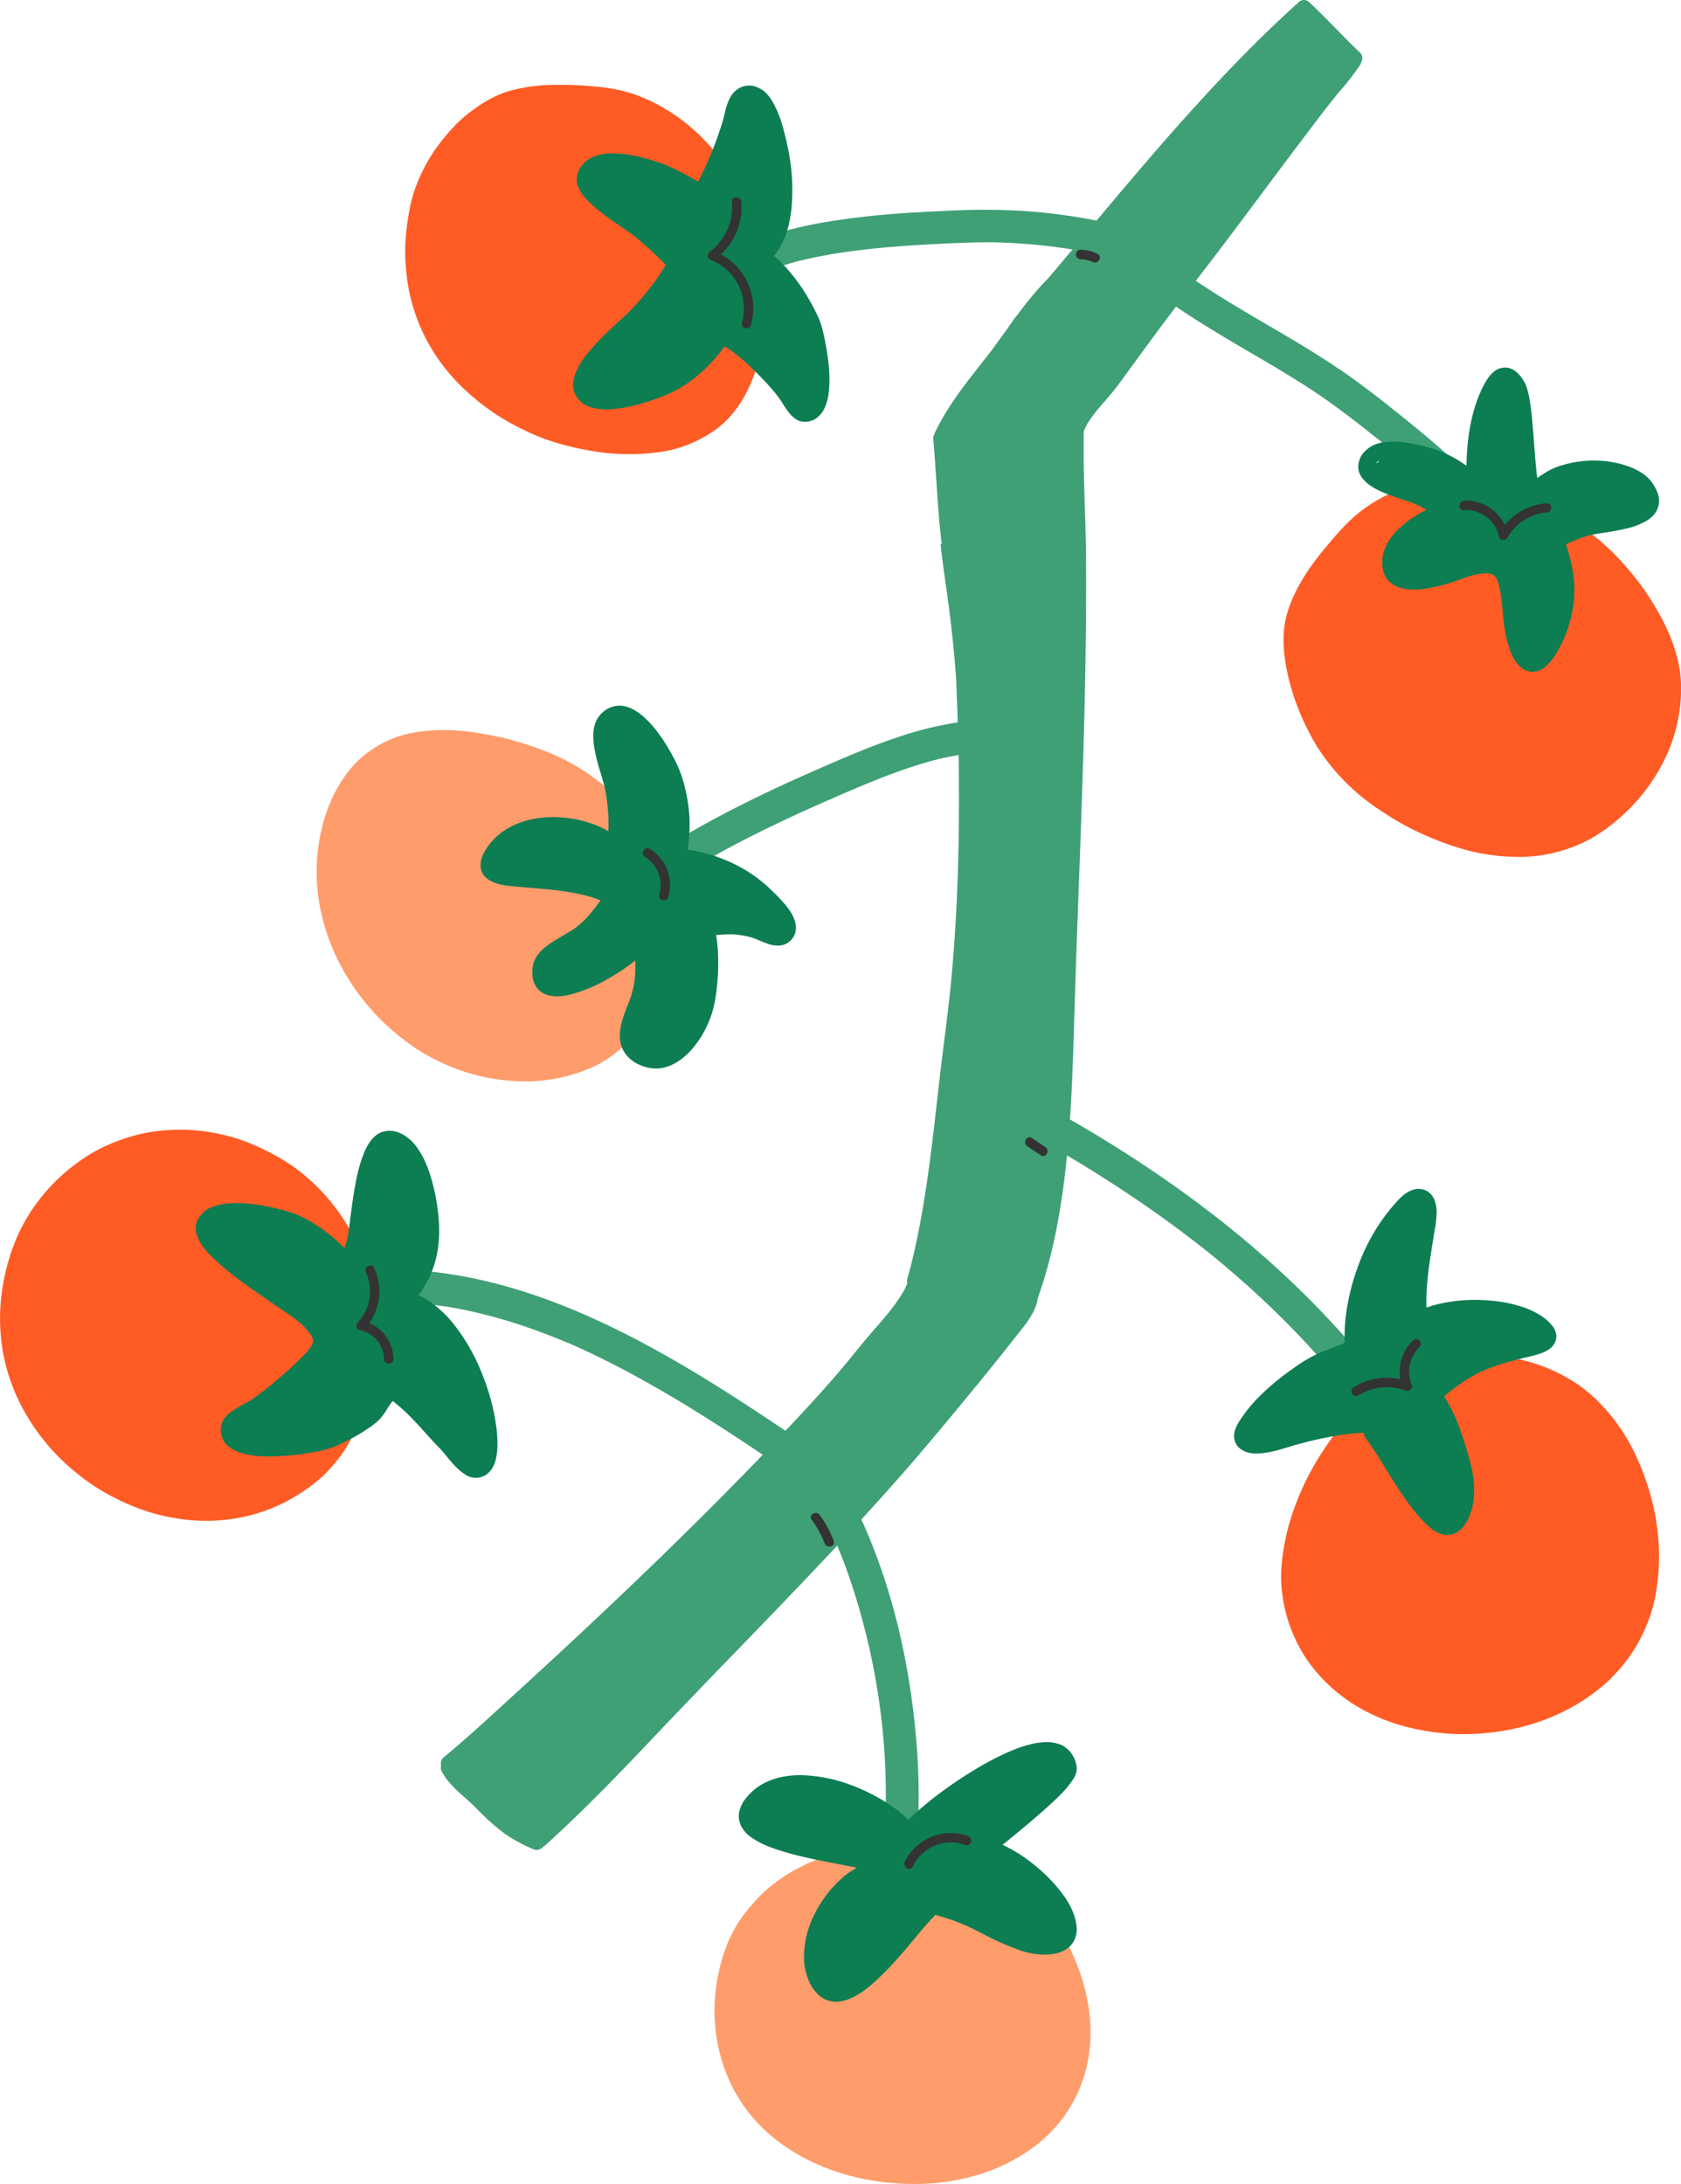 <svg xmlns="http://www.w3.org/2000/svg" width="831.3" height="1080" viewBox="0 0 831.3 1080"><g id="Слой_2" data-name="Слой 2"><g id="vegetables03_352648336"><g id="vegetables03_352648336-2" data-name="vegetables03_352648336"><path d="M645.36.0a4.08 4.08.0 0 0-3 .93 3.83 3.83.0 0 0-.82.93 4.75 4.75.0 0 0-.76.54c-34.15 31-64.23 66-92.1 99.06q-3.2 3.81-6.4 7.63a275.53 275.53.0 0 0-45.72-5.2c-14.19-.46-28.11.25-43.54 1.15a417.24 417.24.0 0 0-42.66 4.42c-14 2.3-25.88 5.35-36.21 9.34a83.27 83.27.0 0 1 1.25 14.08c.21.88.41 1.76.59 2.66a136.12 136.12.0 0 1 17.94-6.19c13.62-3.45 28.4-5.7 47.91-7.33 6.77-.54 14-1 23.36-1.46 8.09-.39 16-.75 24.07-.75a281.92 281.92.0 0 1 41.14 3.56l-1.72 2-1.69 2c-1.91 2.3-3.83 4.57-5.76 6.84l-2.89 3.42c-3 3.07-5.67 6-8.2 9.09-2.26 2.75-4.56 5.67-7 9l-1.67 2c-1.34 2.09-2.81 4.1-4.26 6.11q-3 4.15-6 8.27l.69-.79-7.2 9.2c-8.19 10.44-16.63 21.24-22.39 33.46a6.25 6.25.0 0 0-.36 1 3.15 3.15.0 0 0-.43 1.9c.57 6.65 1 13.33 1.46 20 .69 10.58 1.41 21.5 2.72 32.19a5.08 5.08.0 0 0-.59.16c.8 7.23 1.85 14.54 2.84 21.59l.27 1.87c1.43 10.08 2.67 20.68 3.67 31.47v-.49q.5 6.39 1 12.77c0 .31.0.64.0 1q.42 9.9.73 19.8a171.8 171.8.0 0 0-30.6 7.66c-13.12 4.37-26 10-38.52 15.47l-1.1.48c-32 14-56.57 26.73-78.15 40.55A58.68 58.68.0 0 1 330 437a2.87 2.87.0 0 1 .18.4c8.33-5.51 17.1-10.82 26.64-16.16 15.57-8.51 33-16.91 54.78-26.4 17.09-7.48 33.85-14.56 51.19-19.13 4-1 7.71-1.73 11.3-2.31l-.05.6v1.05l.06.49h0c.37 26.92.0 51.24-1.17 74.3-.65 12.49-1.57 25.1-2.78 37.49-.86 8.76-2 17.66-3.07 26.26q-.69 5.35-1.33 10.71c-.8 6.51-1.54 13-2.29 19.56-3.06 27.08-6.25 55.06-13 82l.15-.33c-.63 2.15-1.2 4.3-1.8 6.47a4.58 4.58.0 0 0-.09 2.71c-.51 1.18-1.09 2.35-1.7 3.5-3.66 6.43-8.32 12-13.61 18L432 657.87c-1.9 2.21-3.82 4.4-5.66 6.64l-2.74 3.37c-1.84 2.28-3.67 4.56-5.55 6.78-9.81 11.73-20 22.73-28.78 32a2.32 2.32.0 0 0-.88.88c-25.7-17.32-53.6-35.37-83.14-49.93-38.7-19.07-73.81-28.81-107.38-29.79a7.9 7.9.0 0 0-5.7 2.24 8.09 8.09.0 0 0 5.38 14 203.5 203.5.0 0 1 22 1.9c19.5 3 39.44 8.95 61 18v0s0 0 .07.0l.45.16v0c34.48 15.06 66.59 35.46 96.15 55.28-31.32 32.48-65.77 66-108.42 105.3-6 5.55-12.06 11.07-18.1 16.59l-6.44 5.89c-7.49 6.84-16 14.59-24.75 21.75a4.12 4.12.0 0 0-1.36 4.23 3.47 3.47.0 0 0 .15 2.55 32.16 32.16.0 0 0 3.59 5.37 64.12 64.12.0 0 0 5.15 5.33c1.1 1 2.24 2 3.37 3l1.38 1.24c1.78 1.6 3.46 3.27 5.16 5a108.69 108.69.0 0 0 12.4 10.95l1 .71a79.59 79.59.0 0 0 13.43 7.17 4.11 4.11.0 0 0 4.89-1.3 2.69 2.69.0 0 0 .86-.55c19.48-17.59 38-36.89 55.26-55.16l3.17-3.34 3.37-3.54.39-.4q3.54-3.72 7.11-7.42 13.67-14.28 27.44-28.44 15.14-15.64 30.19-31.38a3 3 0 0 0 .58-.61q8.55-9 17-18c1.3 3.2 2.62 6.47 3.88 9.76a337.64 337.64.0 0 1 18.58 81.65 319.75 319.75.0 0 1 .54 57.25c.66.0 1.33.0 2-.05a110 110 0 0 1 14.17.73c2.27-25.93 1-54-3.86-83.5-4.7-28.58-12.55-55.08-23.39-78.76 7.33-8 14.51-16 21.35-23.8 8.8-10.06 17.49-20.49 25.64-30.33s15.22-18.46 21.73-26.62c1.57-2 3.13-4 4.7-5.93q2.82-3.58 5.68-7.19c3-3.75 6.3-8.2 7.74-13.43a6.1 6.1.0 0 0 .25-1.69c7-19.52 11.63-41.72 14.5-69.89.0-.39.08-.78.11-1.18 13.47 8 26.58 16.38 38.9 24.91 10.8 7.47 21.3 15.27 31.21 23.2l-.08-.07c27.23 22 51 45.94 70.71 71a5.05 5.05.0 0 0 1.14 1.06 8.69 8.69.0 0 0 4.45 1.42 10.59 10.59.0 0 0 1.78-.13c1.94-1.62 3.85-3.11 5.77-4.48a8.53 8.53.0 0 0 .8-3.22 8.63 8.63.0 0 0-2.25-5.86c-27.49-35-62.69-67.41-104.62-96.42-14.54-10.06-30.12-19.89-46.35-29.21 1.12-16.29 1.62-32.93 2.1-49l.12-3.94q.93-30.31 2.1-60.61c1.13-31 2.29-63.06 3-94.6.55-24.78.75-46.78.64-67.25.0-9.06-.32-18.28-.59-27.19-.39-12.34-.77-25.12-.53-37.68a35.5 35.5.0 0 1 2-4.15 87 87 0 0 1 8.29-10.6l2.1-2.43c3.14-3.64 6-7.62 8.8-11.47l2.43-3.35 2.32-3.16c6.39-8.72 13-17.75 19.67-26.51 11.7 8 24.19 15.36 36.28 22.45 10.3 6 21 12.29 31.1 18.94 1.82 1.18 3.62 2.4 5.4 3.64 10.08 7 19.81 14.72 29.22 22.22 8.61 6.86 16 13.06 22.57 18.95a69.42 69.42.0 0 1 8.2-1.37 66.16 66.16.0 0 1 13.78.0c-8.95-8.82-19.18-17.87-31.15-27.55-10.28-8.34-21.27-17.13-32.64-25l-3-2c-11.19-7.55-23-14.48-34.47-21.19-11.81-6.91-24-14.05-35.49-21.86 5.43-7 10.86-14.12 16.22-21.24q7.22-9.56 14.37-19.19l9.6-12.85q10.07-13.47 20.25-26.86l.57-.74c3.14-4.1 6.39-8.35 9.77-12.37l.7-.82a131 131 0 0 0 9.52-12.29 5.21 5.21.0 0 0 .77-1.67 4.33 4.33.0 0 0 .55-1.62 3.89 3.89.0 0 0-.93-3c-4.28-4.05-8.49-8.34-12.56-12.5-3.92-4-8-8.13-12.09-12a7 7 0 0 0-.92-.77A3.75 3.75.0 0 0 645.36.0z" fill="#3fa076"/><path d="M143.81 576.07a113.5 113.5.0 0 0-17.16-9.39 87.91 87.91.0 0 0-18.18-5.93 91.85 91.85.0 0 0-36.92-.42A93.22 93.22.0 0 0 55 565.51a75.76 75.76.0 0 0-14.82 8.14 92.11 92.11.0 0 0-25.07 25.7c-6.55 10-11.1 21.92-13.53 35.32a97.59 97.59.0 0 0 .1 35.17A94.52 94.52.0 0 0 13 699.64a103.62 103.62.0 0 0 19.86 24.5 113.81 113.81.0 0 0 11.74 9.36 102.61 102.61.0 0 0 14.21 8.25 109.61 109.61.0 0 0 14.69 5.91A104.21 104.21.0 0 0 90 751.26 88 88 0 0 0 121 750a83 83 0 0 0 29.48-12.87 84.27 84.27.0 0 0 8.54-6.59 70.08 70.08.0 0 0 7.44-8.09l.37-.46c4.3-5.18 7.91-11.74 11.38-20.65 2.91-7.44 4.31-15.49 5.21-21.68a102.23 102.23.0 0 0 .83-18.83 11.42 11.42.0 0 0 3.36-10.5c-3.08-15.77-7.58-29.09-13.76-40.73a96.94 96.94.0 0 0-27.84-32c-.71-.53-1.44-1.05-2.15-1.54z" fill="#ff5b25"/><path d="M780.23 684.62a82.16 82.16.0 0 0-27.18-12c-14.28-3.54-28.35-3.39-40.7.45a51.52 51.52.0 0 0-10.81 4.78c-8.63 2.68-17.1 7.54-25.88 14.83-8.28 6.87-15.9 15.95-23.3 27.76a133.87 133.87.0 0 0-15 33.71 113.06 113.06.0 0 0-3.32 17.24 65.86 65.86.0 0 0-.06 15.75 75.28 75.28.0 0 0 11.73 32.68 78.64 78.64.0 0 0 21.13 21.26q1.41 1 2.88 1.92A94.69 94.69.0 0 0 7e2 855a112.12 112.12.0 0 0 33.47 2.15c24.13-2 45.45-10.92 61.65-25.69a82.1 82.1.0 0 0 10.76-12.36 77.54 77.54.0 0 0 8.54-15.78 70.58 70.58.0 0 0 4.6-16.59 104.23 104.23.0 0 0 1.35-21.42A123.9 123.9.0 0 0 817.66 745a122.46 122.46.0 0 0-6.87-21.08 93.46 93.46.0 0 0-22.66-33 71.54 71.54.0 0 0-7.9-6.33z" fill="#ff5b25"/><path d="M334.06 57.11A86.62 86.62.0 0 0 313 46.4a81.88 81.88.0 0 0-18.26-3.56A168.07 168.07.0 0 0 273 42a83.26 83.26.0 0 0-20.92 2.94C245.47 46.84 239 50.36 231.73 56c-4.95 3.83-9.76 8.91-15.13 16a83.24 83.24.0 0 0-11.16 20.86c-2.45 6.52-3.54 13.85-4.37 20.21a95.81 95.81.0 0 0-.19 20.93 90.15 90.15.0 0 0 10.51 34.93 94.06 94.06.0 0 0 20.26 25.4 121.61 121.61.0 0 0 11.85 9.37c.74.51 1.49 1 2.25 1.52a127.44 127.44.0 0 0 16.63 8.95c8.2 3.77 17.41 6.51 29 8.61a109.82 109.82.0 0 0 33.17 1 62.48 62.48.0 0 0 29.18-11.21c8.73-6.3 15.18-15.66 19.72-28.63 4.07-11.63 5.3-24.89 3.74-40.51a77.34 77.34.0 0 0-1.81-10.54C375.32 109 364.6 85 346 66.89a92.66 92.66.0 0 0-11.89-9.78z" fill="#ff5b25"/><path d="M784.62 262.34c-2.15-1.48-4.35-2.89-6.59-4.25a68.36 68.36.0 0 0-16-7l-.74-.18v0q-2.41-1.95-5-3.73c-1.35-.93-2.72-1.83-4.13-2.7a59.19 59.19.0 0 0-19-7.34 60.87 60.87.0 0 0-18.9-.77 85.24 85.24.0 0 0-22 5.68 76.79 76.79.0 0 0-19.14 10.62C667 257.38 662 263.07 657 269c-8.18 9.63-18 22.65-21.39 38a48.67 48.67.0 0 0-.82 10.3 61.49 61.49.0 0 0 .82 9.73 107.41 107.41.0 0 0 6.2 22.85 121.47 121.47.0 0 0 9.29 18.93 101.89 101.89.0 0 0 16.29 19.91 98.48 98.48.0 0 0 12.95 10.49c2.26 1.57 4.57 3.07 6.89 4.54a142.62 142.62.0 0 0 22.46 11.37 131.63 131.63.0 0 0 18.72 6.06 100.89 100.89.0 0 0 20.46 2.54 74.46 74.46.0 0 0 29.86-5.25c9.63-3.81 18.64-10 27.55-19a92 92 0 0 0 18.23-26.74 80 80 0 0 0 6.84-32.06c.11-10.2-2.7-21.13-8.37-32.47a131.19 131.19.0 0 0-17.79-26.73 129.2 129.2.0 0 0-12.58-12.89 86.75 86.75.0 0 0-7.94-6.17z" fill="#ff5b25"/><path d="M290.84 382.63c-1.43-1-2.88-1.95-4.37-2.87a103.52 103.52.0 0 0-15.66-7.83 155 155 0 0 0-31-8.89c-13.27-2.45-25-2.65-35.86-.62a53 53 0 0 0-29.87 16.87c-8 9.31-13.59 21.63-16.07 35.63a94.32 94.32.0 0 0 1.24 38.31 103.39 103.39.0 0 0 12.84 30.48 110.49 110.49.0 0 0 21.59 25.54A121.16 121.16.0 0 0 204 517.32c1.23.85 2.47 1.68 3.74 2.48a107.25 107.25.0 0 0 15.77 7.93 97.57 97.57.0 0 0 34.32 7 80.52 80.52.0 0 0 35.13-7c9.46-4.23 18.25-11.8 26.86-23.15a74.17 74.17.0 0 0 8.52-14.66 75.18 75.18.0 0 0 5.64-17.4c1.68-9.15 2.34-22.75-4-35.53-2.36-16.08-13-33.15-29.32-46.83-3.26-2.75-6.57-5.29-9.82-7.54z" fill="#ff9c6b"/><path d="M500.28 929.94l-.88-.61a69.76 69.76.0 0 0-19.1-8.83 16.91 16.91.0 0 0-1.88-.82 109 109 0 0 0-39.43-6.8 102.88 102.88.0 0 0-39.41 8.55 86.18 86.18.0 0 0-16.42 9.78c-5.9 4.27-10.61 9.72-14.44 14.49-7.86 9.79-12.83 22.78-14.78 38.59a85.18 85.18.0 0 0 5.23 41.06 76.74 76.74.0 0 0 20.94 29.72 88.22 88.22.0 0 0 8.1 6.32c18 12.46 41.57 19.06 66.36 18.59a107.91 107.91.0 0 0 29.58-4.64 88.78 88.78.0 0 0 26.28-13.06 68.68 68.68.0 0 0 27.74-44.2 78.69 78.69.0 0 0 1.12-14.33 90.36 90.36.0 0 0-2-16.86 97.63 97.63.0 0 0-5-16.11 93.65 93.65.0 0 0-8.12-16.09 86.4 86.4.0 0 0-23.91-24.75z" fill="#ff9c6b"/><path d="M706.61 589.6a13.61 13.61.0 0 0-1.52-.88 8.37 8.37.0 0 0-5.68-.53 15 15 0 0 0-5.8 3.18 34.74 34.74.0 0 0-3.83 3.94c-1.42 1.62-2.56 3-3.68 4.42a96.93 96.93.0 0 0-14.67 26.9 110.66 110.66.0 0 0-5.44 21 86.32 86.32.0 0 0-1 16.45c-1.79.72-3.63 1.43-5.47 2.14-2 .78-4 1.56-6 2.4a64.64 64.64.0 0 0-7.67 3.9c-2.23 1.29-4.38 2.81-6.46 4.29l-.85.6a120.6 120.6.0 0 0-14 11.45 80.19 80.19.0 0 0-6.37 6.75c-1.49 1.77-2.83 3.64-4.07 5.4-2.26 3.21-4.46 7-3.65 10.74a8.34 8.34.0 0 0 1.41 3.19 7.24 7.24.0 0 0 1.8 1.71c.37.25.75.48 1.13.7a12.08 12.08.0 0 0 5.45 1.41c4.5.23 8.91-.87 13.4-2.12 1.5-.42 3-.88 4.48-1.34l1-.3c2-.62 4-1.14 6-1.65 5.52-1.41 10.45-2.48 15.2-3.28a103.55 103.55.0 0 1 14.1-1.53 4.33 4.33.0 0 0 .88 2.51c1.73 2.37 3.47 4.92 5.34 7.81 1.56 2.46 3.08 4.92 4.61 7.39 4.81 7.8 9.79 15.86 15.85 22.94a61.5 61.5.0 0 0 6 6.13 21 21 0 0 0 1.75 1.36 14.46 14.46.0 0 0 3.82 1.93 9.4 9.4.0 0 0 5.47.14 10.84 10.84.0 0 0 3.17-1.52 13.5 13.5.0 0 0 2.45-2.38 19.77 19.77.0 0 0 3.18-5.82 30.19 30.19.0 0 0 1.81-7.6 46 46 0 0 0-.93-15 123.1 123.1.0 0 0-4.15-14.67 106.22 106.22.0 0 0-5.79-14.73c-1.08-2.11-2.28-4.23-3.68-6.48l.15-.13-.09.06a87.81 87.81.0 0 1 17.17-11.73A98.92 98.92.0 0 1 747 673.22c2.65-.75 5.35-1.41 8-2.05l1-.24c1.83-.45 3.73-.9 5.55-1.53a15.78 15.78.0 0 0 4.9-2.46 7.77 7.77.0 0 0 3.21-6 8.68 8.68.0 0 0-2.2-5.54 22.6 22.6.0 0 0-4.94-4.45 6.9 6.9.0 0 0-.63-.42 41.27 41.27.0 0 0-11.58-5 65.14 65.14.0 0 0-13.53-2.36 79 79 0 0 0-27.74 2.28c-1.22.34-2.42.76-3.6 1.22v-.43c-.36-10.34 1.29-20.71 2.89-30.73l.65-4.13c.14-.91.3-1.83.45-2.75a56 56 0 0 0 1-8.41 17.46 17.46.0 0 0-.88-6.43 11.91 11.91.0 0 0-1.42-2.63 6.09 6.09.0 0 0-1.58-1.53z" fill="#0d7d52"/><path d="M201 562.12a18.05 18.05.0 0 0-4-2.1 11.59 11.59.0 0 0-9.32.32c-4 2.09-6.25 6.43-7.75 10a75.24 75.24.0 0 0-4.14 15.26c-1.06 5.42-1.8 11-2.42 15.82l-.29 2.42c-.35 2.85-.71 5.79-1.27 8.66-.22.93-.53 1.83-.83 2.73l-.22.65-.43 1.27a88.79 88.79.0 0 0-9.77-8.48c-.6-.45-1.2-.88-1.81-1.31a69.4 69.4.0 0 0-6-3.72 54.78 54.78.0 0 0-6.85-3.33 66.74 66.74.0 0 0-7.8-2.37 112.45 112.45.0 0 0-11.25-2.24 63.44 63.44.0 0 0-11.2-.74 32 32 0 0 0-10.82 1.92 13.06 13.06.0 0 0-7.14 6.58 9.69 9.69.0 0 0-.43 7c1.57 5 5.24 8.94 9 12.44a153 153 0 0 0 15.61 12.6q3.51 2.53 7.08 5c2.09 1.45 4.2 2.88 6.3 4.32l2.88 2 1.57 1.07 2.91 2c1.87 1.29 4.3 3 6.57 5a32.61 32.61.0 0 1 4.28 4.86 13.44 13.44.0 0 1 1.17 2.22 9.35 9.35.0 0 1 .2 1 7.36 7.36.0 0 1-.06.8 8 8 0 0 1-.54 1.43 20.45 20.45.0 0 1-2.26 3.15 145.12 145.12.0 0 1-12.17 11.6 174.55 174.55.0 0 1-15.41 12.26c-.91.55-1.86 1.06-2.8 1.56l-.94.51a63.77 63.77.0 0 0-6.15 3.76 13.69 13.69.0 0 0-4 4.11 9.92 9.92.0 0 0-1.29 5.06 10.32 10.32.0 0 0 3.18 7.54 15.31 15.31.0 0 0 1.67 1.34 19.07 19.07.0 0 0 5.78 2.61c6.89 1.9 14.17 1.64 20.46 1.25a119.77 119.77.0 0 0 18.59-2.61 54.78 54.78.0 0 0 5.65-1.61c1-.36 2-.82 3-1.28l.55-.26c2.39-1.09 4.86-2.33 7.33-3.69s4.85-2.91 6.62-4.11a34.59 34.59.0 0 0 5.79-4.63 31.85 31.85.0 0 0 3.48-4.82 42.37 42.37.0 0 1 2.45-3.61 6.35 6.35.0 0 1 .54-.48c.32.24.61.5.92.77l1.69 1.42c.71.59 1.41 1.17 2.11 1.78 4 3.64 7.71 7.73 11.28 11.68l1.24 1.37c2 2.23 4 4.41 6.12 6.54.92.94 1.76 2 2.59 3l.68.84c2.34 2.85 5 6.08 8.24 8.33l.8.53a9.73 9.73.0 0 0 5.37 1.7 14.13 14.13.0 0 0 1.85-.18 10.66 10.66.0 0 0 1.25-.39l.49-.18a7.64 7.64.0 0 0 2.65-1.74c3.27-3 4-7.84 4.31-11.22a56.91 56.91.0 0 0-.46-11.49 104.76 104.76.0 0 0-6.64-25.19 96 96 0 0 0-14.57-25.79 55.09 55.09.0 0 0-11.46-10.81 44.5 44.5.0 0 0-5.71-3.35 55.66 55.66.0 0 0 5.73-9.85 51.13 51.13.0 0 0 4-14.9 67.43 67.43.0 0 0 0-14.54 101.11 101.11.0 0 0-1.52-10.34 91.4 91.4.0 0 0-3.48-12.63A44.28 44.28.0 0 0 205.9 567a20.65 20.65.0 0 0-5-4.88z" fill="#0d7d52"/><path d="M749 183.28a8.37 8.37.0 0 0-4.28-1.51 8.87 8.87.0 0 0-5.77 1.89 16 16 0 0 0-3.52 4 40.29 40.29.0 0 0-3.27 6.16c-3.29 7.44-5.38 15.94-6.39 26a171.89 171.89.0 0 0-.35 24.5l-.66.16a112.25 112.25.0 0 0-11.7 4A93.92 93.92.0 0 0 701 254.54a49.94 49.94.0 0 0-10.1 7.82 26.22 26.22.0 0 0-6.2 9.4 17.7 17.7.0 0 0-.25 11.87 10.83 10.83.0 0 0 4.14 5.2 13.56 13.56.0 0 0 3.41 1.69c3.15 1 6.68 1.28 11.44.78a76.36 76.36.0 0 0 12.89-2.82c2-.59 3.94-1.27 5.9-2s4.1-1.43 6.19-2a30.84 30.84.0 0 1 6.43-1 13.38 13.38.0 0 1 2.28.26 10.14 10.14.0 0 1 1.14.47 6.23 6.23.0 0 1 .8.64A10.61 10.61.0 0 1 740 286a20 20 0 0 1 1.18 3 77.28 77.28.0 0 1 1.8 12l.15 1.55a103.77 103.77.0 0 0 1.47 11.13 47.3 47.3.0 0 0 3.05 10 16.27 16.27.0 0 0 5.19 6.88 8.74 8.74.0 0 0 8.64.87c3.46-1.49 5.89-4.82 7.63-7.55a61.18 61.18.0 0 0 9.3-28.06c.58-8.26-.73-17-4-26.57A68.39 68.39.0 0 1 785 265h0a67.28 67.28.0 0 1 7.23-1.4l1.1-.17c3.56-.56 7-1.12 10.47-1.94a36.19 36.19.0 0 0 10.47-3.94 15.79 15.79.0 0 0 3.56-2.93 10.48 10.48.0 0 0 2.37-4.76c1-4.09-1.14-8-2.81-10.65a18.61 18.61.0 0 0-5-5h0a30.22 30.22.0 0 0-7.18-3.62 49.78 49.78.0 0 0-15-2.79 52.42 52.42.0 0 0-16.37 1.9 34.82 34.82.0 0 0-8.82 3.53c-.89.55-1.76 1.12-2.64 1.7-.72.48-1.44 1-2.18 1.42-.16-1.28-.31-2.6-.46-3.91v-.42c-.38-3.3-.63-6.61-.88-9.92l-.31-4c-.43-5.72-.87-11.64-1.64-17.42a58.24 58.24.0 0 0-1.77-8.68 17.37 17.37.0 0 0-5.46-8.21 6.57 6.57.0 0 0-.65-.5z" fill="#0d7d52"/><path d="M721.55 227.84a58.31 58.31.0 0 0-15.76-6.74 80.83 80.83.0 0 0-9.62-2.1 39.66 39.66.0 0 0-11.76-.3 15.73 15.73.0 0 0-10.14 5.2c-2.38 2.88-3.43 7.15-1.75 10.61s5 5.75 8.35 7.53a70.32 70.32.0 0 0 10.75 4.31c2.2.73 4.41 1.4 6.59 2.2a61.92 61.92.0 0 1 8 4c6.1 3.34 12.57 7.11 19.74 7.11a3.84 3.84.0 0 0 2.76-1.45 4.06 4.06.0 0 0 .69-3.95 15 15 0 0 0-1.19-2.49c.59.07 1.17.12 1.76.15a3.91 3.91.0 0 0 2.09-.18 4 4 0 0 0 2.28-5.42c.08-.13.16-.26.23-.39l.21-.14a4.12 4.12.0 0 0 1.62-2.56 3.87 3.87.0 0 0-.69-3.06 86 86 0 0 0-6.5-6.59 52.21 52.21.0 0 0-5.19-4.07c-.82-.57-1.66-1.12-2.51-1.65zm-39.69.0c-.08.22-.15.45-.21.67a8.61 8.61.0 0 0-1.22.6q.24-.3.51-.6c.3-.24.6-.46.92-.67zm26.88 20.75-.57-.19.29.1.28.09z" fill="#0d7d52"/><path d="M376.82 44.42a13.08 13.08.0 0 0-4.19-1.88 10.24 10.24.0 0 0-6.87.93A11.91 11.91.0 0 0 360.71 49a33.18 33.18.0 0 0-2.46 7.65l-.18.77c-.58 2.4-1.31 4.67-2.21 7.29h0l-.05.15h0a167.74 167.74.0 0 1-10.59 25A137.29 137.29.0 0 0 332.38 83a63.18 63.18.0 0 0-7.94-3.08 85.29 85.29.0 0 0-10-2.75 58.16 58.16.0 0 0-11.27-1.29 23.93 23.93.0 0 0-9.74 1.68 13.44 13.44.0 0 0-7.24 6.86 10.52 10.52.0 0 0-1 4.83A12 12 0 0 0 286.71 94a22.55 22.55.0 0 0 3.43 4.61 51.26 51.26.0 0 0 5 4.69c3.15 2.65 6.51 5 9.66 7.22l1.56 1.07 1.95 1.34 2 1.34c1.31.91 3 2.12 4.62 3.48A183.46 183.46.0 0 1 329.26 131c-.25.39-.43.72-.62 1.05a111.41 111.41.0 0 1-9 12.57 120.14 120.14.0 0 1-8.2 9.22l.8-.65c-2.17 2-4.32 4-6.48 6-2.93 2.72-6 5.54-8.81 8.45a87.46 87.46.0 0 0-7.64 8.75 32.22 32.22.0 0 0-5 9c-1.18 3.61-1.14 6.81.12 9.5a11.85 11.85.0 0 0 4 4.7 13.56 13.56.0 0 0 3.2 1.62 28.14 28.14.0 0 0 10.75 1.14 60.18 60.18.0 0 0 11.11-1.83 112.32 112.32.0 0 0 14.66-4.71 60 60 0 0 0 12.16-6.5 74 74 0 0 0 15.65-14.93c.8-1 1.56-2 2.28-3.07 1.08.64 2.17 1.3 3.26 2a96.29 96.29.0 0 1 10.79 9.22c3.35 3.2 6.52 6.52 9.41 9.87l.31.37a56.5 56.5.0 0 1 4.23 5.47l.85 1.34c.83 1.32 1.66 2.64 2.6 3.88a16.68 16.68.0 0 0 3.67 3.67 11.65 11.65.0 0 0 1.22.74 9.08 9.08.0 0 0 6.14.35c2.55-.59 4.91-2.58 6.65-5.58a18.69 18.69.0 0 0 1.61-4.12 26.63 26.63.0 0 0 .85-4.53c.71-6.12.37-12.72-1.1-21.4-.59-3.51-1.25-6.68-2-9.68a37.52 37.52.0 0 0-2.05-6c-5.94-12.72-13.31-22.94-21.9-30.39 4.68-5.66 7.58-13.5 8.61-23.27a99.92 99.92.0 0 0-1.77-30.09c-.7-3.6-1.6-7.28-2.68-11a55.3 55.3.0 0 0-4.77-11.68 22.61 22.61.0 0 0-3.73-4.85 12.86 12.86.0 0 0-1.55-1.28z" fill="#0d7d52"/><path d="M526.77 864a11.92 11.92.0 0 0-2.65-1.38 19.37 19.37.0 0 0-7.46-1.11 36.51 36.51.0 0 0-7.91 1.3 62.78 62.78.0 0 0-8.16 2.78A137 137 0 0 0 482.3 875c-5.61 3.35-11.31 7.16-16.93 11.32-4.11 3-8.18 6.33-12.07 9.79-1.39 1.23-2.81 2.5-4.1 3.87a52.91 52.91.0 0 0-8.14-6.77l-1.38-.94a92.14 92.14.0 0 0-20.11-10A75.4 75.4.0 0 0 397 877.86a45.59 45.59.0 0 0-10.62.93 33.73 33.73.0 0 0-9.43 3.52 26.82 26.82.0 0 0-7.63 6.41 16.41 16.41.0 0 0-3.84 7.62 11.26 11.26.0 0 0 1.49 7.5 15.64 15.64.0 0 0 4.9 5c5.36 3.68 11.78 5.71 17.37 7.33 6.67 1.94 13.56 3.35 20.62 4.74l3.82.74c3.12.6 6.24 1.2 9.35 1.84l.71.14a36.14 36.14.0 0 0-6.49 4.41 58.13 58.13.0 0 0-14.54 18.75 47 47 0 0 0-5.1 22.28 29.13 29.13.0 0 0 2.35 10.36 19.21 19.21.0 0 0 5.49 7.67c.25.2.5.39.77.57a10.87 10.87.0 0 0 2.5 1.33 14.7 14.7.0 0 0 4.61.89 13.67 13.67.0 0 0 3.75-.46 18.4 18.4.0 0 0 3.41-1.13c5.86-2.56 10.81-6.93 15.29-11.28 5.05-4.89 9.6-10.17 13.82-15.16l2.9-3.47c2.58-3.11 5.24-6.32 8.05-9.31.37-.41.76-.8 1.15-1.19a3.44 3.44.0 0 0 .7-1c2.16.58 4.53 1.3 7.2 2.21a90.53 90.53.0 0 1 8.9 3.48l.47.22c2.13 1 4.44 2.19 6.75 3.36a138.69 138.69.0 0 0 18.58 8.26 38.4 38.4.0 0 0 13.26 2.18c3.8-.13 10.6-1.19 13.51-6.78a12.74 12.74.0 0 0 1.38-6.68 24.94 24.94.0 0 0-2-7.91c-2-5-5.41-9.39-8.52-13a83.1 83.1.0 0 0-12.11-11.32c-1.11-.87-2.25-1.71-3.41-2.52a74.78 74.78.0 0 0-10.63-6.11l3-2.4 3-2.46c5.59-4.61 11.56-9.59 17.31-14.85 4.46-4.06 8.71-8.11 11.78-13a9.12 9.12.0 0 0 1.59-5.72 15.23 15.23.0 0 0-2.8-7 12.68 12.68.0 0 0-2.9-2.77z" fill="#0d7d52"/><path d="M315.52 352.31c-.4-.28-.8-.56-1.21-.82a17.47 17.47.0 0 0-4.47-2 12 12 0 0 0-9.31 1 13.33 13.33.0 0 0-6 6.77c-1.2 3.15-1.46 6.79-.8 11.44a87 87 0 0 0 2.75 11.79l.72 2.36c.7 2.32 1.4 4.63 1.95 7a92.86 92.86.0 0 1 1.73 21.21 40.27 40.27.0 0 0-5.62-2.76 58 58 0 0 0-24.88-4.13c-8.64.46-16.68 3.2-22.63 7.71a31.49 31.49.0 0 0-8.1 9.24c-2 3.41-3.14 8.31-.3 11.85a10.38 10.38.0 0 0 2.19 2 19.7 19.7.0 0 0 7.62 2.75c1.76.3 3.56.47 5.36.64l3.46.31 3.47.3 1.26.11c10.52.88 21.4 1.79 31.63 5.17a51.73 51.73.0 0 1 10.13 4.89 5.47 5.47.0 0 0 .47.5 24 24 0 0 1 1.78 1.71 27.12 27.12.0 0 1 3.09 4.64 44.48 44.48.0 0 1 3.21 9.44 66.31 66.31.0 0 1 1.09 16.39A47.31 47.31.0 0 1 312 492.91c-.5 1.38-1 2.78-1.59 4.18-2.1 5.33-4.27 10.84-3.82 16.65A14.57 14.57.0 0 0 312.05 524c.39.31.79.62 1.2.9a20.26 20.26.0 0 0 10.39 3.47c8.44.43 15.21-5.74 18.49-9.45a48.67 48.67.0 0 0 6.31-9.25 50.87 50.87.0 0 0 3.95-9.67 65.66 65.66.0 0 0 2.05-11.33 105.54 105.54.0 0 0 .7-15.46 79.32 79.32.0 0 0-1-10.79 60.89 60.89.0 0 1 8.89-.33 42.75 42.75.0 0 1 9.59 1.8c1 .38 2 .8 3 1.22a52.41 52.41.0 0 0 5.09 1.93 13.91 13.91.0 0 0 4.86.54 8.47 8.47.0 0 0 2.7-.65 9.73 9.73.0 0 0 2.83-1.92 8.13 8.13.0 0 0 1.4-1.94 7.79 7.79.0 0 0 1-2.78 11.28 11.28.0 0 0-.53-5.22 20.27 20.27.0 0 0-2.32-4.6 36.67 36.67.0 0 0-3.33-4.26c-2-2.32-4.25-4.49-6.17-6.33a72.37 72.37.0 0 0-8.91-7.28c-1.21-.84-2.44-1.63-3.7-2.41A79.11 79.11.0 0 0 340 420.1a74.6 74.6.0 0 0 1-14.61 76 76 0 0 0-2.26-15.79 60.9 60.9.0 0 0-3.43-10.51c-1.11-2.47-2.48-5.12-4.18-8.09-4.09-7.12-8.29-12.56-12.83-16.63a28 28 0 0 0-2.79-2.16z" fill="#0d7d52"/><path d="M304.73 434.43c-4.68 6.25-8.82 12.91-14 18.77a42.77 42.77.0 0 1-7.18 6.4c-3.76 2.36-7.68 4.43-11.36 6.93-3.48 2.35-7 5.43-8.3 9.54a15.61 15.61.0 0 0-.64 4.61 14 14 0 0 0 .44 4A10.28 10.28.0 0 0 268 490.8c4.42 2.75 10.13 2.05 14.92.8a76.64 76.64.0 0 0 17.91-7.66 102.25 102.25.0 0 0 16.68-11.7 60.07 60.07.0 0 0 6.32-6.44 22.08 22.08.0 0 0 3.79-6.29 4 4 0 0 0-1.51-4.64 4.1 4.1.0 0 0-4.88.22c-.89.67-1.77 1.35-2.65 2.05a3.89 3.89.0 0 0-.84-3.34 4 4 0 0 0-4.5-1.2c.25-.38.5-.76.74-1.16a4.1 4.1.0 0 0-.22-4.87 3.78 3.78.0 0 0-1-.83 4 4 0 0 0-3.59-3.82c.7-1 1.4-1.95 2.12-2.91a4 4 0 1 0-6.62-4.58zM283.24 459.8l-.3.19.3-.19z" fill="#0d7d52"/><path d="M356.56 125.83a32.08 32.08.0 0 0 10.05-26c-.27-2.95-4.92-3-4.65.0a27.59 27.59.0 0 1-10.8 24.56 2.36 2.36.0 0 0 .55 4.25 25.62 25.62.0 0 1 15.18 30.86c-.81 2.89 3.68 4.12 4.49 1.24A30.3 30.3.0 0 0 356.56 125.83z" fill="#333"/><path d="M764.86 248.86a29.63 29.63.0 0 0-20.68 10.75 21.32 21.32.0 0 0-20.23-12c-3 .2-3 4.85.0 4.64a16.63 16.63.0 0 1 17.29 13c.42 2 3.29 2.23 4.25.56a24.63 24.63.0 0 1 19.37-12.39C767.82 253.28 767.85 248.63 764.86 248.86z" fill="#333"/><path d="M698.72 662.84a21.78 21.78.0 0 0-6.21 19.22 30.71 30.71.0 0 0-23.07 4c-2.52 1.6-.19 5.62 2.35 4a26.21 26.21.0 0 1 23.49-2.32 2.33 2.33.0 0 0 2.86-2.85A17.12 17.12.0 0 1 702 666.13C704.16 664 700.87 660.76 698.72 662.84z" fill="#333"/><path d="M478.65 907.91a25.41 25.41.0 0 0-31.22 12.78c-1.3 2.68 2.71 5 4 2.35a20.83 20.83.0 0 1 26-10.65C480.24 913.39 481.46 908.9 478.65 907.91z" fill="#333"/><path d="M182.59 654.3A27.05 27.05.0 0 0 185 627c-1.29-2.7-5.3-.34-4 2.35a22.19 22.19.0 0 1-4.07 24.56c-1.14 1.18-.75 3.54 1 3.89a14.79 14.79.0 0 1 12 14.25c0 3 4.67 3 4.65.0A19.59 19.59.0 0 0 182.59 654.3z" fill="#333"/><path d="M321.38 419.76c-2.56-1.58-4.89 2.44-2.35 4A16.45 16.45.0 0 1 326 442.42c-.88 2.87 3.6 4.09 4.48 1.24A21.16 21.16.0 0 0 321.38 419.76z" fill="#333"/><path d="M517 567.3l-6.65-4.52c-2.48-1.69-4.81 2.34-2.35 4l6.66 4.52C517.11 573 519.44 569 517 567.3z" fill="#333"/><path d="M542.75 125.53a19.45 19.45.0 0 0-8.4-2c-3 0-3 4.6.0 4.65a14.17 14.17.0 0 1 6.06 1.41C543.09 130.85 545.44 126.84 542.75 125.53z" fill="#333"/><path d="M412.31 762a55.6 55.6.0 0 0-6.92-12.83c-1.74-2.39-5.78-.07-4 2.35a51.48 51.48.0 0 1 6.45 11.72C408.89 766 413.38 764.8 412.31 762z" fill="#333"/></g></g></g></svg>